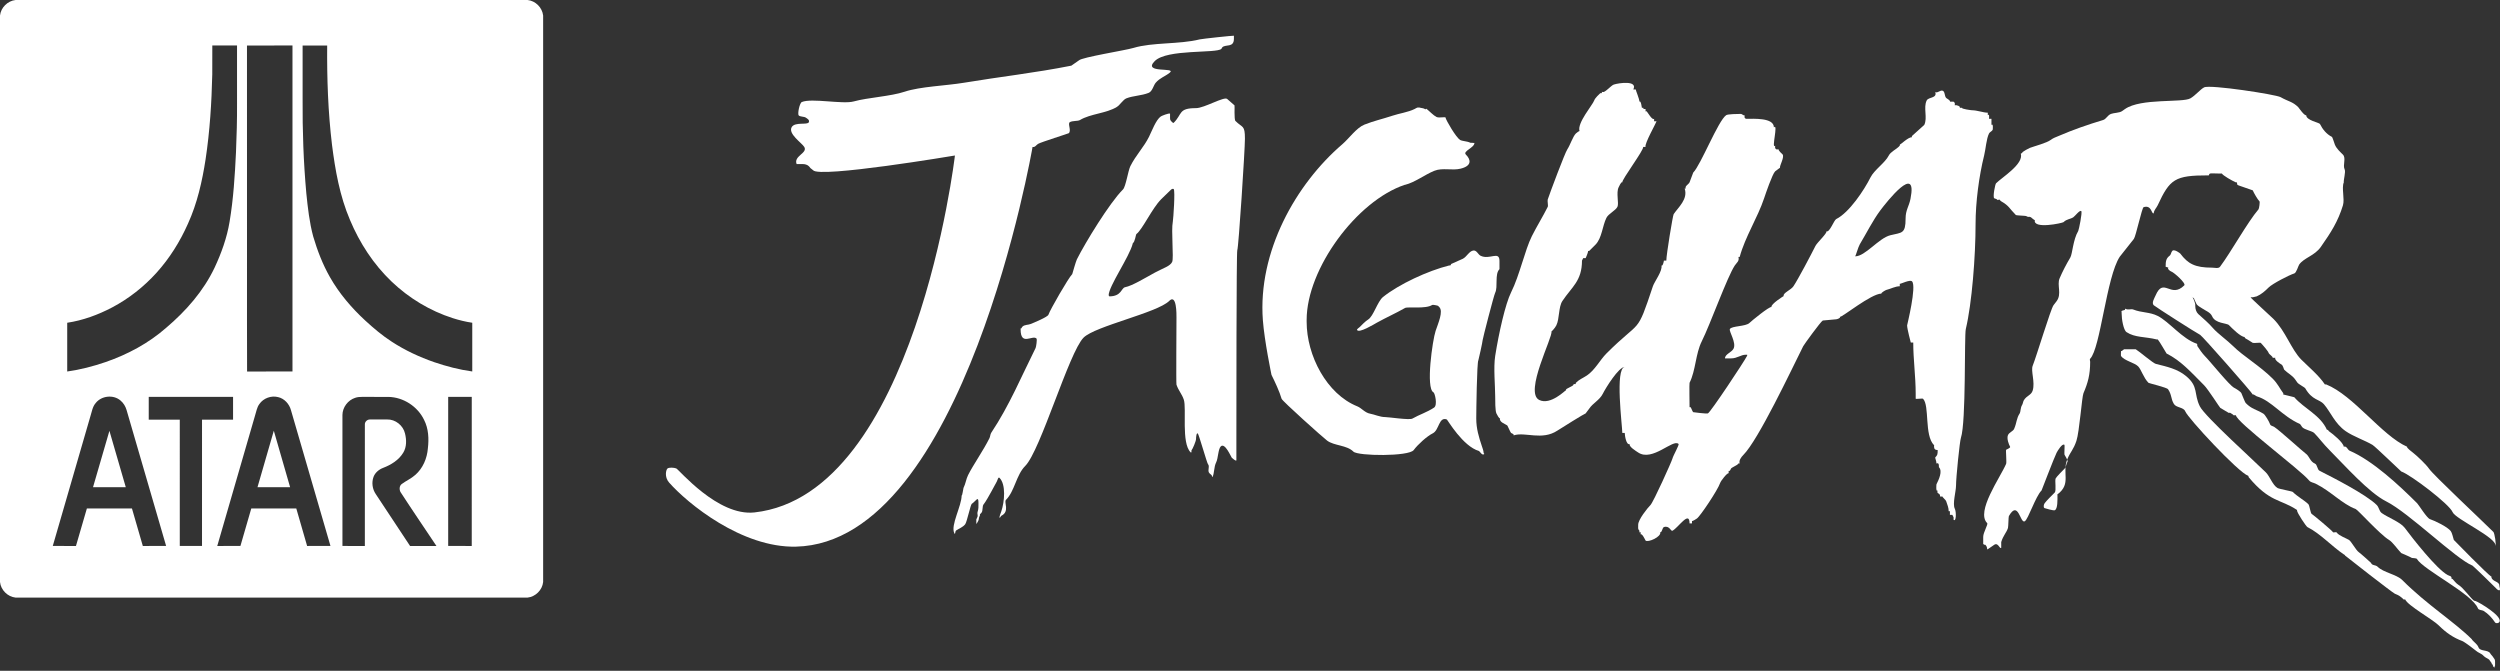 <svg clip-rule="evenodd" fill-rule="evenodd" stroke-linejoin="round" stroke-miterlimit="2" viewBox="0 0 600 161" xmlns="http://www.w3.org/2000/svg"><rect x="0" y="0" width="600" height="161" fill="#333333" stroke="none"/><g fill="#fff" fill-rule="nonzero"><path d="m247.811 35.266c.598.147.88-.469 1.32-.733.703-.422 7.314-2.493 7.384-2.569.669-.663-.334-2.282.241-2.64.616-.387 1.912-.205 2.422-.51 2.552-1.531 6.388-1.601 8.875-3.156.763-.481 1.484-1.736 2.27-2.053 1.619-.645 3.607-.621 5.355-1.319.904-.364 1.15-1.795 1.69-2.423 1.02-1.191 2.164-1.455 3.372-2.416 1.737-1.396-6.663.275-3.595-2.793 2.944-2.944 14.84-1.783 15.989-2.932l.217-.364c.804-.804 2.787.158 2.787-2.053v-.733c-.094-.065-7.649.739-8.212.88-4.933 1.231-11.292.662-15.914 2.053-2 .598-12.306 2.223-13.062 2.979l-1.825 1.273c-8.575 1.713-17.239 2.675-25.82 4.106-4.253.71-10.464.903-14.177 2.141-3.39 1.132-8.851 1.396-12.225 2.335-2.651.739-10.118-.857-12.464.146-.539.229-1.091 2.869-.733 3.226.316.323 1.291.241 1.684.517.345.24.955.545.733 1.096-.3.745-3.321-.14-4.106 1.173-.956 1.596 2.428 3.801 3.008 4.769.892 1.484-2.616 2.153-1.835 4.106h1.467c.733 0 1.354.235 1.835.956l.64.511c1.401 1.982 34.05-3.52 34.05-3.52s-9.538 81.374-48.11 85.662c-8.805.979-18.148-10.33-18.776-10.564-.581-.217-1.713-.27-2.088.011-.375.288-.792 2.053.37 3.373 4.387 4.992 17.444 15.708 30.465 15.391 40.485-.973 56.768-95.926 56.768-95.926z"/><path d="m266.141 70.941-.071-.029c0-2.206 4.986-9.251 5.796-12.471v-.076c.539-.27.704-2.065.88-2.2 1.442-1.079 3.765-6.182 5.941-8.358l2.347-2.276c.158-.158.498-.305.657-.147.381.382-.088 7.174-.217 7.837-.423 2.094.264 8.663-.147 9.619-.44 1.033-2.252 1.549-4.129 2.57-2.546 1.39-5.438 3.173-7.168 3.519-.968.194-.821 2.2-3.813 2.2zm-21.193 7.889v.217c0 4.112 2.863 1.25 3.813 2.2.182.182-.082 2.012-.217 2.276-3.384 6.763-6.288 13.796-10.634 20.318-.258.381-.235.903-.44 1.32-1.519 3.038-3.889 6.382-5.133 8.869-.475.95-.563 2-1.102 3.085-.059.117-.294 2.047-.44 1.76 0 2.592-2.71 7.197-1.76 9.091.282.569.129-.451.44-.656.686-.463 1.724-.833 2.2-1.543.404-.61 1.261-4.658 1.542-4.839 1.021-.68 1.613-2.072 1.613-.223 0 .85.041 1.407-.223 2.199-.111.335.112.775 0 1.103l-.293.657v1.103l.293-.44.223-.44c.123-.246.041-.522.217-.88.329-.656.088-.504.077-.516 0-.006.07-.071.363-.364.54-.539.118-1.66.663-2.199.246-.253 1.461-2.335 1.76-2.933l1.319-2.423c.212-.428.352-1.185.657-.88 1.578 1.578 1.197 5.737.44 7.995-.07.211-.545 1.431-.44 1.537.147.147.258-.346.44-.44 2.071-1.032.552-3.261 1.103-3.813 2.112-2.111 2.44-5.958 4.622-8.141 3.666-3.666 10.517-27.31 14.007-30.8 2.769-2.769 17.697-5.966 20.536-8.799 1.842-1.847 1.759 3.32 1.759 3.96 0 1.794-.105 15.826 0 16.13.476 1.425 1.308 2.241 1.76 3.596.698 2.1-.633 10.364 1.613 12.617.323.322.2-.423.223-.44.276-.282 1.097-2.241 1.097-2.716 0-.464.111-1.648.44-1.32.252.246 2.205 7.121 2.422 7.332.47.469-.076 1.39.217 1.983.159.311.605.574.663.657.088.14.147.592.217.445.475-.95.299-2.358.88-3.525.481-.956.458-3.167 1.103-3.812 1.003-1.003 2.469 2.545 2.639 2.715s.927.833 1.103.657v-4.469c0-7.004 0-45.547.217-45.987.316-.633 1.836-24.078 1.836-26.77 0-3.338-.557-2.534-2.276-4.253-.358-.352-.152-3.672-.223-3.742l-1.759-1.537c-.675-.68-5.514 2.2-7.479 2.2-4.282 0-3.226 1.39-5.355 3.519-.112.117-.323-.106-.44-.217-.458-.463-.44-.481-.44-1.32v-.663c-.329-.164-2.006.534-2.2.663-1.173.78-2.205 3.602-2.856 4.91-1.244 2.487-3.162 4.411-4.476 7.044-.528 1.056-1.085 4.892-1.76 5.573-3.249 3.243-9.121 12.886-11.074 16.793-.223.446-1.103 3.519-1.103 3.519-.932.933-5.326 8.57-5.719 9.755-.187.557-3.507 1.912-4.182 2.199-.657.288-1.542.153-2.053.663-.316.317-.135.323-.135.335 0 .011-.058.023-.305.105z"/><path d="m340.54 25.823-.029-.018h.147c.434.147.944.117 1.319.364.37.246.088-.264.44 0 .54.41 1.596 1.531 2.346 1.912.399.193 1.092.07 1.543.07h.587c.211.851 2.598 4.875 3.519 5.426.528.317 1.713.305 2.423.663.17.082.557-.012.733.07h.293c0 1.156-2.874 1.971-2.053 2.786 1.22 1.226 1.484 2.693-1.249 3.379-2.042.51-4.347-.276-6.306.51-2.305.921-4.628 2.769-7.044 3.373h-.071c-11.502 3.836-23.544 20.137-23.544 32.419v.44c0 8.106 4.798 17.362 12.177 20.313 1.014.41 1.818 1.548 3.079 1.759.997.17 2.34.81 3.596.81.88 0 5.824.768 6.522.363 1.678-.956 3.543-1.525 5.209-2.639.886-.587.199-3.496-.147-3.666-1.883-.944-.223-12.535.516-14.74.61-1.83 1.907-4.693.88-5.719l-.293-.294c-.07-.07-1.261-.31-1.396-.222-1.554 1.038-5.889.369-6.528.733-2.241 1.278-4.505 2.276-6.746 3.519-.598.334-4.335 2.628-4.769 1.76-.093-.194.476-.546.587-.657.469-.469 1.443-1.467 2.053-1.836 1.296-.774 2.252-4.347 3.596-5.426 3.836-3.068 10.751-6.282 15.843-7.555.117-.029.31.041.363-.07l.147-.293 2.792-1.25c.95-.475 1.501-1.812 2.493-1.976.827-.141 1.173.95 1.759 1.243 2.165 1.085 4.546-1.273 4.546 1.249v1.977c-1.19 1.191-.322 4.241-1.026 5.649-.34.68-3.009 11.08-3.009 11.367 0 .364-.98 4.781-1.027 4.839-.358.452-.51 12.406-.51 14.007 0 2.394.616 4.417 1.32 6.529.141.428.44 1.22.44 1.613 0 .258.234.276.146.369-.475.476-1.085-.686-1.249-.733-3.86-1.102-7.578-7.508-7.702-7.555-1.947-.78-1.836 2.534-3.372 3.303-1.437.716-3.578 2.669-4.599 4.029-1.173 1.567-13.379 1.454-14.47.37-1.59-1.59-4.611-1.373-6.306-2.64-.968-.727-10.763-9.478-10.928-10.047-.475-1.666-1.613-4.112-2.422-5.725 0 0-1.695-8.101-2.071-13.127-1.231-16.424 7.884-32.637 19.087-42.245 1.601-1.372 3.367-3.924 5.279-4.692 2.282-.909 4.259-1.32 6.675-2.123 1.713-.575 3.825-.851 5.355-1.619.253-.124.675-.452 1.027-.364l.029.018z"/><path d="m445.241 61.521c.101 0 .728-2.235 1.097-2.863 1.549-2.569 3.162-5.795 4.916-8.135 1.512-2.018 9.015-11.567 7.261-2.792-.363 1.812-1.173 2.686-1.173 4.698 0 3.754-.886 3.338-3.666 4.03-2.792.698-6.001 5.062-8.435 5.062zm-60.58-39.458h-.293c.392.393-.293.293-.293.293-.264.264-1.255 1.138-1.467 1.76-.346 1.038-4.158 5.42-3.519 7.338-.064-.065-.774.475-.88.586-.721.722-1.378 2.798-2.053 3.813-.604.903-4.135 10.353-4.698 12.024-.117.37.152 1.461 0 1.766-1.144 2.293-2.646 4.71-3.813 7.039-1.689 3.384-2.921 9.367-4.986 13.49-1.354 2.71-2.932 9.685-3.812 15.257-.44 2.78 0 7.179 0 9.684 0 .886-.012 3.496.293 4.106.123.246.681 1.367.88 1.173-.311.933 1.414 1.414 1.76 1.76.07.07.686 1.566.879 1.759.018.018.857.317.587.587 2.798-.933 6.822 1.32 10.564-1.173.78-.523 6.628-4.147 6.745-4.106l.88-1.173c.845-1.273 2.481-2.036 3.226-3.52.728-1.454 3.831-6.458 5.279-6.458-2.393.347-.586 14.166-.586 15.843h.586c0 .64.388 3.033 1.174 2.64-.217.657 1.501 1.683 2.052 2.053 3.42 2.282 8.382-3.355 9.685-2.053.211.211-1.273 2.751-1.467 3.519-.176.693-4.563 10.429-5.279 11.151-.733.733-2.939 3.501-2.939 4.692 0 .804-.123 1.044.294 1.467 0 0-.094.686.299.293v.587c.346-.346 1.15 1.443 1.173 1.466.552.557 3.901-.909 3.519-2.053.352.351.522-1.056.88-1.173 1.349-.452 1.666 1.073 2.053.88 1.379-.687 4.106-5.004 4.106-1.76h.587v-.586c.176.088 1.05-.505 1.173-.587.78-.516 5.015-6.839 5.572-8.505.2-.587 1.725-2.516 2.053-2.352v-.587c.27.27.569-.563.593-.586.228-.23.967-.546 1.466-.88.199-.135.264-.452.587-.294-.241-.703.351-1.525.879-2.052 3.602-3.607 11.509-20.383 14.371-26.108.188-.37 4.193-5.907 4.698-6.159l3.227-.293c.205 0 1.137-.329.879-.587.493.164 7.508-5.578 9.972-5.578-.176-.17.961-.821 1.173-.88 1.085-.27 2.141-.88 3.226-.88v-.586c.358 0 2.447-1.074 2.939-.587 1.149 1.155-1.179 10.464-1.179 10.564 0 .874.886 4.094.88 4.106h.592c0 4.088.587 8.112.587 12.323v1.174c.111.111 1.642-.118 1.759 0 1.619 1.619.27 8.775 2.64 11.144.082.082 0 .182 0 .294 0 .656.316.879.88.879 0 1.08-.071 1.244-.587 1.76-.071.07.293.927.293 1.466.739-.369.552.851.587.88.944.951-.035 3.003-.587 4.112-.011.018-.198 1.953.294 1.467-.346 1.032.586.393.586 1.466h.587c-.124.124.739.745.88 1.173.264.798.586 1.525.586 2.346h.293v.88h.587l.293.587v.586c.628.628.686-1.848.294-2.639-.599-1.196.293-4.147.293-5.573 0-1.882.874-10.54 1.173-11.443 1.272-3.813.786-24.489 1.173-26.108 1.467-6.159 2.346-17.456 2.346-25.228 0-5.197.822-11.491 2.053-16.43.388-1.554.528-3.983 1.173-5.279.188-.375.698-.51.88-.88.023-.041.188-1.654-.293-1.173v-1.466h-.587c0-.1.165-1.338-.293-.88v-.592c-1.097 0-2.551-.587-3.812-.587-.141 0-2.617-.317-2.347-.587h-.586c.311-.305-.781-.78-1.173-.586v-.587l-.294-.293h-.88c.246-.24-.815-.815-.879-.88-.464-.463-.258-1.548-.88-1.76-.564-.187-1.344.716-1.76.294.522 1.578-1.613 1.173-2.053 2.053-.85 1.701.258 4.17-.586 5.871l-2.933 2.64c-.082.082-.082.211 0 .293-.986 0-2.769 1.871-2.939 1.76.158.152-.135.434-.293.586-.546.546-1.918 1.197-2.346 2.053-.886 1.772-3.473 3.432-4.4 5.279-1.525 3.05-5.091 8.417-8.211 9.978-.552.275-1.602 3.308-2.347 2.932.17.511-2.223 2.687-2.645 3.52-.986 1.971-4.129 7.959-5.279 9.678-.604.909-2.593 1.613-2.346 2.352-.012-.012-3.156 1.959-2.933 2.64-.458-.229-4.857 3.384-5.279 3.812-.868.868-4.312.698-4.699 1.467-.269.545 1.602 3.255.886 4.692-.469.933-2.059 1.308-2.059 2.346h1.473c1.472 0 2.316-.879 3.519-.879.193 0 .487-.1.293.293-.692 1.384-8.798 13.591-9.391 13.79-.387.13-3.513-.287-3.519-.293-.347-.346-.534-1.52-.88-1.173 0-.663-.082-5.708 0-5.872 1.496-2.986 1.42-6.945 2.933-9.971 2.012-4.018 6.118-15.48 7.924-18.19.47-.704 1.133-1.032.88-2.053h.294c1.29-4.792 4.311-9.414 5.865-14.083.387-1.156 1.959-5.772 2.64-6.452l1.173-.88c-.153-.458 1.179-2.634.586-3.226-.094-.094-1.097-.956-.88-1.173h-.586l-.293-.293v-.587c-.968.962.827-5.52-.294-4.399 0-2.37-4.821-2.053-6.745-2.053l-.293-.293v-.587c-.223.217-.575-.299-.88-.299-.64 0-3.132.035-3.525.299-1.918 1.279-6.101 11.972-7.919 13.784l-.88 2.346c-.253.505-1.232.945-.88 1.467h-.293c.856 2.575-1.543 4.516-2.64 6.165-.205.305-1.759 9.736-1.759 11.144h-.587c0 .264-.305 1.461-.586 1.173.316 1.273-1.678 3.866-2.053 4.986-4.001 12.001-2.698 7.684-11.151 16.136-1.548 1.555-2.762 3.995-4.692 5.279-.974.652-1.795.915-2.64 1.76-.082.082-.082.217 0 .293h-.586c.428.429-2.141 1.092-1.76 1.473-.135-.047-3.731 3.707-6.458 2.346-3.66-1.83 3.349-15.186 2.939-16.43.017.024.815-.75 1.173-1.466.792-1.596.492-4.411 1.466-5.866 2.258-3.39 4.693-4.786 4.693-9.684l.293-.586h.586c-.017-.036.587-1.203.587-1.76.082.082.211.082.293 0l1.467-1.466c1.56-1.561 1.666-4.505 2.639-6.453.499-.997 2.182-1.724 2.64-2.639.411-.827-.358-3.396.293-4.699.099-.193.628-1.425.88-1.173-.2-.598 5.297-7.883 4.991-8.505h.587c-.34-.68 2.64-5.936 2.64-6.159h-.587v-.586c-.434.428-1.543-1.543-1.76-1.766-.082-.076-.217-.076-.293 0v-.586h-.587c.387-.387-.293-.294-.293-.294-.023-.017-.211-1.841-.592-1.466 0-.663-.928-2.792-.88-2.933h-.587c1.115-2.223-3.466-1.578-4.692-1.173-.663.223-2.194 2.059-2.64 1.76z"/><path d="m476.024 130.577c-.088 0-.053-.176-.053-.264v-1.467c0-1.085 1.238-3.015.951-3.296-2.764-2.763 3.114-10.875 4.551-14.23.153-.364-.117-3.262 0-3.373.089-.093 1.115-.446.95-.733-.293-.511-.861-1.971-.51-2.786.276-.646 1.22-.921 1.467-1.473.679-1.525.522-2.504 1.389-3.812.153-.23.159-1.367.517-1.907.229-.346.223-.816.44-1.173.686-1.149 1.777-1.19 2.123-2.346.616-2.053-.498-4.681 0-5.942.933-2.334 4.341-13.678 4.992-14.517l.733-.956c1.326-1.731.04-3.883.733-5.502.71-1.66 1.613-3.396 2.563-4.986.523-.868.646-4.27 1.907-6.382.146-.234 1.02-4.481.733-4.763-.351-.357-1.478 1.179-1.906 1.467-.745.498-1.584.41-2.347 1.173-.234.234-7.425 1.789-6.892-.516-.123.123-.885-.628-.956-.657-.645-.282-.387.152-1.173-.294-.094-.058-2.328-.134-2.417-.222-1.589-1.584-1.583-2.194-3.525-3.303-.487-.275-.082-.557-.951-.293.218-.158-.72-.422-.733-.44-.38-.375.23-3.379.44-3.59 1.467-1.466 6.688-4.628 5.943-7.115.539-.234.076-.006.509-.44.142-.14 1.297-.803 1.69-.956 1.179-.44 3.995-1.161 4.986-1.906.628-.469 1.05-.587 1.906-.95 3.49-1.496 6.916-2.698 10.635-3.813.797-.24 1.038-1.12 1.906-1.472.686-.27 2.046-.241 2.639-.657l.734-.516c3.806-2.657 13.777-1.467 15.696-2.564 1.203-.686 2.417-2.199 3.302-2.639 1.443-.722 17.228 1.713 18.336 2.346 1.854 1.056 2.892 1.056 4.252 2.417.083.082 1.491 2.147 1.907 1.912-.017 1.261 3.121 1.76 3.302 2.123.622 1.25 1.555 2.429 2.857 3.08.164.082.622 1.648.733 1.906.423.98 1.319 1.76 1.906 2.346.857.857-.099 2.517.44 3.596.276.551-.304 2.516-.217 3.079-.574 1.344.259 3.995-.205 5.514-1.196 3.889-2.851 6.464-5.297 9.96-1.513 2.164-4.047 2.604-5.208 4.258-.205.294-.669 1.971-1.173 2.124-1.168.352-5.226 2.44-6.159 3.372-.839.845-1.766 1.66-2.863 2.13l-.949.222h-.517c0 .153 5.121 4.822 5.503 5.203 2.85 2.851 4.299 7.385 6.674 9.755 1.66 1.666 4.2 3.771 5.648 5.942.059.093.182-.041.293 0 6.588 2.633 13.363 12.276 19.434 14.963-.153.264 1.278 1.32 1.466 1.466.962.739 3.203 2.892 3.813 3.813.991 1.484 12.746 12.476 15.45 15.18.264.264.739 3.079.463 3.373.58-1.925-9.596-6.464-10.265-8.142-.756-1.888-9.978-8.921-12.324-9.754-.087-.03-6.223-5.977-6.892-6.376-1.718-1.032-4.669-2.053-6.452-3.302-2.598-1.819-3.607-4.587-5.209-6.453-1.061-1.237-2.815-.915-4.474-3.812-.153-.27-1.613-.986-1.906-1.396l-.512-.733c-.721-1.027-1.76-1.467-2.639-2.347-.111-.111-.276-1.037-.662-1.249-.317-.17-1.784-1.132-1.466-1.613h-.659c.153-.264-.855-.833-.955-1.173-.129-.428-1.431-1.942-1.906-2.417-.1-.1-1.672.117-1.906 0l-1.173-.739c-.153-.082-.952-.44-.734-.657-.991 0-3.068-2.112-3.812-2.862-.517-.511-3.274-.341-4.036-2.124-.405-.944-1.578-1.319-2.423-1.906-.498-.352-1.155-.616-1.39-1.173l-.44-.956c-.135-.311-.105-.358-.1-.358.012.006-.011.088-.416-.153-.27-.164-.217-.193-.217-.439v-.517.734l.44.439.293.734c.164.539.217.475.217 1.173s.247 1.472.733 1.906c1.191 1.074 2.493 2.17 3.52 3.373 1.061 1.238 3.502 2.991 4.768 4.258 2.493 2.487 6.47 4.781 9.537 7.843 1.273 1.278 1.666 2.328 2.565 3.525.07.088-.1.234 0 .293l2.639.657c2.293 2.681 6.258 4.259 7.847 7.848.253-.163.335.217.44.294 1.098.768 3.438 2.703 3.596 3.742.687-.276.898.739 1.39.95 5.544 2.376 11.937 8.342 16.213 12.617.387.387 2.317 3.56 3.08 3.813 1.184.398 4.199 1.836 4.985 2.863.317.404.58 1.664.734 2.122.005.024 8.275 8.483 9.021 8.805.076.029-.024.135 0 .217.299 1.008 1.906.95 1.906 1.907 0 .392.357 1.02 0 1.173-.135.058-.646-.265-.733-.44-.064-.124-5.566-5.438-5.719-5.497-3.983-1.595-15.263-12.693-20.682-15.403-4.206-2.106-10.065-8.745-13.497-12.177-1.701-1.7-2.687-3.12-3.813-4.253-.463-.463-2.34-.786-2.861-1.396l-.512-.733c-4.416-1.953-6.756-5.572-10.417-6.669l-.733-.44c-.076-.041-.182.076-.216 0-.253-.581-12.107-14.048-12.618-14.306-.956-.475-10.792-6.763-11.144-7.109-.563-.563.123-1.619.44-2.346 1.941-4.529 3.619.85 6.892-2.423.487-.487-2.459-3.091-3.08-3.302-.381-.123-1.056-.71-.733-.951l-.663-.222c0-1.332.118-2.006.956-2.64.358-.27.341-.856.657-1.173.499-.493 1.877.616 1.907.663 1.847 2.452 3.519 3.372 7.631 3.372.639 0 1.519.288 1.906-.222 2.628-3.508 6.599-10.705 9.238-13.785.135-.158.375-1.759.224-1.912-.464-.457-1.344-2.012-1.613-2.639l-3.373-1.173c-.534-.159-.293-.382-.44-.734-.036-.076-.142.036-.223 0-.95-.404-3.145-1.665-3.373-2.123h-.663c-.264 0-2.106-.076-2.199 0-.359.305-.194.399-.206.428-.006.012-.053.012-.234.012-7.972 0-9.186.874-12.101 7.185-.288.622-.898 1.132-.95 1.907-.569.322-.429-2.065-2.423-1.467-.41.123-1.865 7.01-2.346 7.626l-3.373 4.258c-3.197 4.798-4.651 22.025-7.115 24.495-.17.17 0 .487 0 .733 0 3.139-.551 5.074-1.613 7.555-.369.863-.968 9.273-1.689 11.438-.692 2.076-1.414 2.592-2.123 4.252-1.455 3.385 1.032 5.989-2.423 8.582-.07.053 0 .134 0 .223 0 1.067.089 3.273-.657 3.589-.27.118-2.217-.422-2.422-.51-.358-.152-.224-.856 0-1.173.393-.563 1.976-2.123 2.422-2.569.422-.423 0-2.857.217-3.373.153-.358 1.842-2.059 2.129-2.346.434-.434.393-1.179.734-1.689.152-.23-.675-1.626-.734-1.684-.076-.07.071-2.276 0-2.346-.504-.505-1.683 1.454-1.906 1.906-.551 1.091-3.572 8.999-3.596 9.022-1.472 1.472-3.191 6.921-4.036 7.408-1.102.627-1.524-5.25-3.812-1.25-.1.182-.117 2.558-.217 2.863-.41 1.214-1.132 1.76-1.619 3.373v1.39c-.41.311-.71-1.379-1.684-.734-2.709 1.807-1.055 1.074-2.128 0-.077-.082-.182-.029-.294 0l.071.059"/><path d="m510.027 74.085-.029-.024c.78.446 1.413-.005 1.982.223 2.047.816 3.907.557 5.866 1.537 2.722 1.361 5.889 5.508 9.391 6.675.187.065.035.417.146.587.375.604 1.209 1.795 1.76 2.346 1.361 1.367 5.901 7.062 7.039 7.631.422.211 1.613.95 1.759 1.32.182.446.874 2.194 1.027 2.346 1.524 1.526 2.399 1.449 4.253 2.563.422.253 1.413 1.959 1.613 2.569.123.353.639.388.956.587 1.226.768 7.033 6.053 7.626 6.452.767.511 1.037 1.912 2.128 2.346.658.264.546 1.45 1.173 1.76 2.845 1.426 11.151 5.649 13.713 8.218.529.528.57 1.466 1.174 1.906 1.408 1.021 4.511 2.2 5.502 3.52 1.906 2.546 7.619 9.883 10.341 11.368.58.316.933.128.95.955.066-.064.165-.064.223 0 .305.305.857 1.068 1.396 1.391 1.191.714 2.716 2.95 3.666 3.742.135.118.264.099.44.146.674.17 6.933 3.842 5.649 5.133-.229.223-.78.264-.956 0-.722-1.08-1.643-2.1-2.786-2.787-.294-.175-1.138-.134-1.32-.586-1.42-3.543-13.057-9.197-14.67-11.884-.1-.169-1.132-.193-1.173-.216-.493-.294-2.54-1.15-2.57-1.173-.891-.893-2.035-2.617-2.933-3.157-2.176-1.302-7.443-7.197-7.995-7.408-3.29-1.232-5.853-4.211-9.606-6.083-.505-.258-1.173-.299-1.538-.733-2.352-2.821-17.456-13.989-17.602-15.696h-.587c.077-.053-.569-.469-.803-.587-.112-.058-.282.088-.37 0l-1.983-1.173c-.129-.053-2.915-4.458-3.883-5.425l-.44-.446c-2.715-2.71-5.155-5.473-8.581-7.186-.076-.035-1.613-2.856-2.129-3.372-.059-.059-.136.023-.217 0-2.81-.704-5.238-.411-7.262-1.76-.715-.475-1.173-3.044-1.173-4.475v-.218c0-.146-.088-.252 0-.369.117-.153.997-.235.804-.364z"/><path d="m592.14 153.048c.228-.229.774-.047.956.223.557.838 1.419 1.225 1.759 2.123.364.974 2.253.504 2.787 1.396.269.452.475.528.733.956s.44.458.44 1.027v.95l-.223.586s.199.047-.217-.363c-.34-.346.193-.101-.147-.44l-.223-.147c-.041-.076.064-.164 0-.223-.281-.281-.323-.493-.586-.803-.211-.259-.997-.487-1.39-.957-.417-.498-1.355-.768-1.76-1.173-.234-.228-2.792-2.158-3.302-2.346-2.147-.803-3.896-1.988-5.649-3.742-1.449-1.449-7.49-4.798-8.065-6.235-.047-.112-.282.088-.37 0-.686-.686-1.114-.992-2.123-1.39-.522-.212-11.907-9.075-11.955-9.168-.07-.135-.07-.176-.064-.176.018-.012.082.117-.159-.047-2.926-1.948-5.7-5.051-8.798-6.599-.328-.165-2.493-3.437-2.493-3.959v-.147c-3.994-2.662-6.523-1.771-11.59-7.848-.082-.1-.017-.323-.146-.364-2.347-.786-14.43-13.784-15.104-15.479-.405-.997-2.165-.833-2.716-1.76-.763-1.273-.458-2.117-1.396-3.519-.294-.44-4.593-1.437-4.693-1.543-1.202-1.202-1.748-3.214-2.493-3.959-.897-.898-3.337-1.338-4.106-2.493-.059-.088 0-.968 0-1.173.158.1.651-.411.734-.44h2.786c.921.551 4.147 3.349 4.839 3.519 2.657.669 5.162 1.185 7.262 2.933 3.056 2.546 1.789 4.235 3.302 7.262 1.22 2.446 13.309 13.315 15.837 15.843.968.962 1.601 3.026 2.792 3.742.458.275 3.49.774 3.666.95 1.091 1.091 2.892 2.088 3.737 2.933.31.311.504 2.164.808 2.346.429.258 4.887 3.983 5.062 4.329.142.287.775-.117.951.147.475.715 2.241 1.343 2.932 1.759.535.323 1.702 2.505 2.347 2.933.411.275 2.921 2.528 2.939 2.57.27.727 1.067.41 1.613.955 1.355 1.355 4.546 1.831 5.866 3.151 6.005 6.006 12.557 10.065 16.793 14.3"/><path d="m3.732.001h122.886c1.912.202 3.531 1.823 3.735 3.735v135.955c-.205 1.909-1.818 3.521-3.726 3.73h-122.895c-1.912-.204-3.533-1.825-3.732-3.74v-135.947c.204-1.91 1.821-3.528 3.732-3.733zm19.234 96.734c-.782.886-.918 2.098-1.276 3.182-3.017 10.369-6.022 20.742-9.024 31.114 1.855.002 3.709-.003 5.564.003.867-3.005 1.739-6.007 2.622-9.006 3.606.001 7.211-.005 10.817.003.868 3 1.727 6.004 2.607 9.002 1.864-.005 3.73 0 5.595-.002-3.155-10.874-6.33-21.742-9.49-32.615-.25-.874-.739-1.685-1.437-2.273-1.707-1.493-4.586-1.188-5.978.592zm62.277-1.258c-1.742.558-3.047 2.285-3.058 4.121.006 10.478 0 20.955.003 31.433 1.793.002 3.584-.001 5.377.002.006-9.732-.004-19.466.003-29.197-.008-.632.578-1.173 1.201-1.159 1.377-.013 2.756.003 4.134-.006 1.993-.067 3.88 1.456 4.307 3.392.365 1.492.407 3.173-.403 4.536-1.064 1.813-2.959 2.965-4.881 3.698-1.007.391-1.911 1.148-2.288 2.182-.485 1.348-.265 2.913.543 4.094 2.749 4.151 5.48 8.316 8.24 12.461 2.109-.008 4.217 0 6.325-.003-2.882-4.322-5.818-8.611-8.642-12.97-.296-.607-.267-1.456.306-1.893 1.046-.774 2.262-1.302 3.238-2.172 1.849-1.594 2.858-3.998 3.044-6.403.271-2.296.161-4.731-.913-6.825-1.55-3.224-4.97-5.447-8.553-5.512-2.127-.002-4.254.004-6.382-.003-.542-.013-1.088.047-1.601.224zm-22.991 1.492c-.61.813-.733 1.85-1.05 2.792-3.024 10.422-6.06 20.842-9.061 31.272 1.854-.003 3.705 0 5.559-.002.86-3.002 1.748-5.998 2.608-9 3.6-.01 7.2-.002 10.8-.003.875 3 1.734 6.004 2.602 9.005 1.868-.008 3.734.006 5.601-.008-3.156-10.865-6.324-21.727-9.481-32.592-.4-1.469-1.559-2.774-3.073-3.123-1.654-.435-3.533.248-4.505 1.659zm45.313-1.713v35.775c1.885.002 3.771-.003 5.654.002.007-11.926.002-23.851.003-35.777zm-71.869 0c-.002 1.82 0 3.638 0 5.458 2.484.001 4.967-.004 7.451.001-.003 10.105-.001 20.211-.001 30.316h5.336c.004-10.105.002-20.211.002-30.316 2.483-.005 4.966 0 7.45-.001v-5.458zm-9.437 8.141c1.311 4.51 2.616 9.02 3.928 13.53-2.62 0-5.24.008-7.861-.005 1.314-4.507 2.61-9.02 3.933-13.525zm35.539 13.53c1.297-4.52 2.614-9.033 3.917-13.551 1.294 4.52 2.614 9.033 3.912 13.552-2.61 0-5.218.002-7.829-.001zm-2.524-106.001c.013 17.767.002 35.532.006 53.297.013 8.317-.027 16.635.02 24.952 3.631-.032 7.265-.007 10.896-.015.002-26.08.002-52.162 0-78.243-3.641.006-7.282-.015-10.922.009zm-8.32-.006c-.006 2.307.013 4.615-.009 6.922-.158 6.811-.582 13.627-1.6 20.366-.813 5.302-2.008 10.595-4.241 15.497-1.896 4.265-4.395 8.279-7.529 11.746-3.036 3.36-6.642 6.209-10.649 8.327-3.376 1.773-7.011 3.115-10.793 3.684.003 3.899.003 7.801 0 11.7 3.141-.443 6.226-1.238 9.224-2.271 5.298-1.831 10.337-4.535 14.558-8.25 4.719-4.008 8.916-8.772 11.587-14.402 1.638-3.495 2.958-7.175 3.595-10.991.928-5.535 1.278-11.145 1.543-16.744.161-3.877.271-7.757.25-11.639-.003-4.65.005-9.3-.003-13.95-1.978.005-3.955-.002-5.933.005zm21.672-.002c-.001 4.274 0 8.55 0 12.824-.049 7.555.208 15.118.891 22.644.354 3.484.743 6.985 1.654 10.373.995 3.37 2.265 6.675 4.005 9.733 2.225 3.928 5.187 7.397 8.497 10.449 2.008 1.847 4.099 3.616 6.396 5.093 3.149 2.048 6.577 3.644 10.121 4.878 2.977 1.012 6.035 1.815 9.154 2.239-.004-3.898-.002-7.796 0-11.694-1.588-.231-3.149-.615-4.676-1.102-5.472-1.753-10.509-4.8-14.665-8.763-4.353-4.145-7.693-9.286-10.01-14.817-2.444-5.718-3.537-11.9-4.313-18.036-.949-7.901-1.219-15.867-1.156-23.819-1.965-.007-3.931-.003-5.898-.002z"/></g></svg>